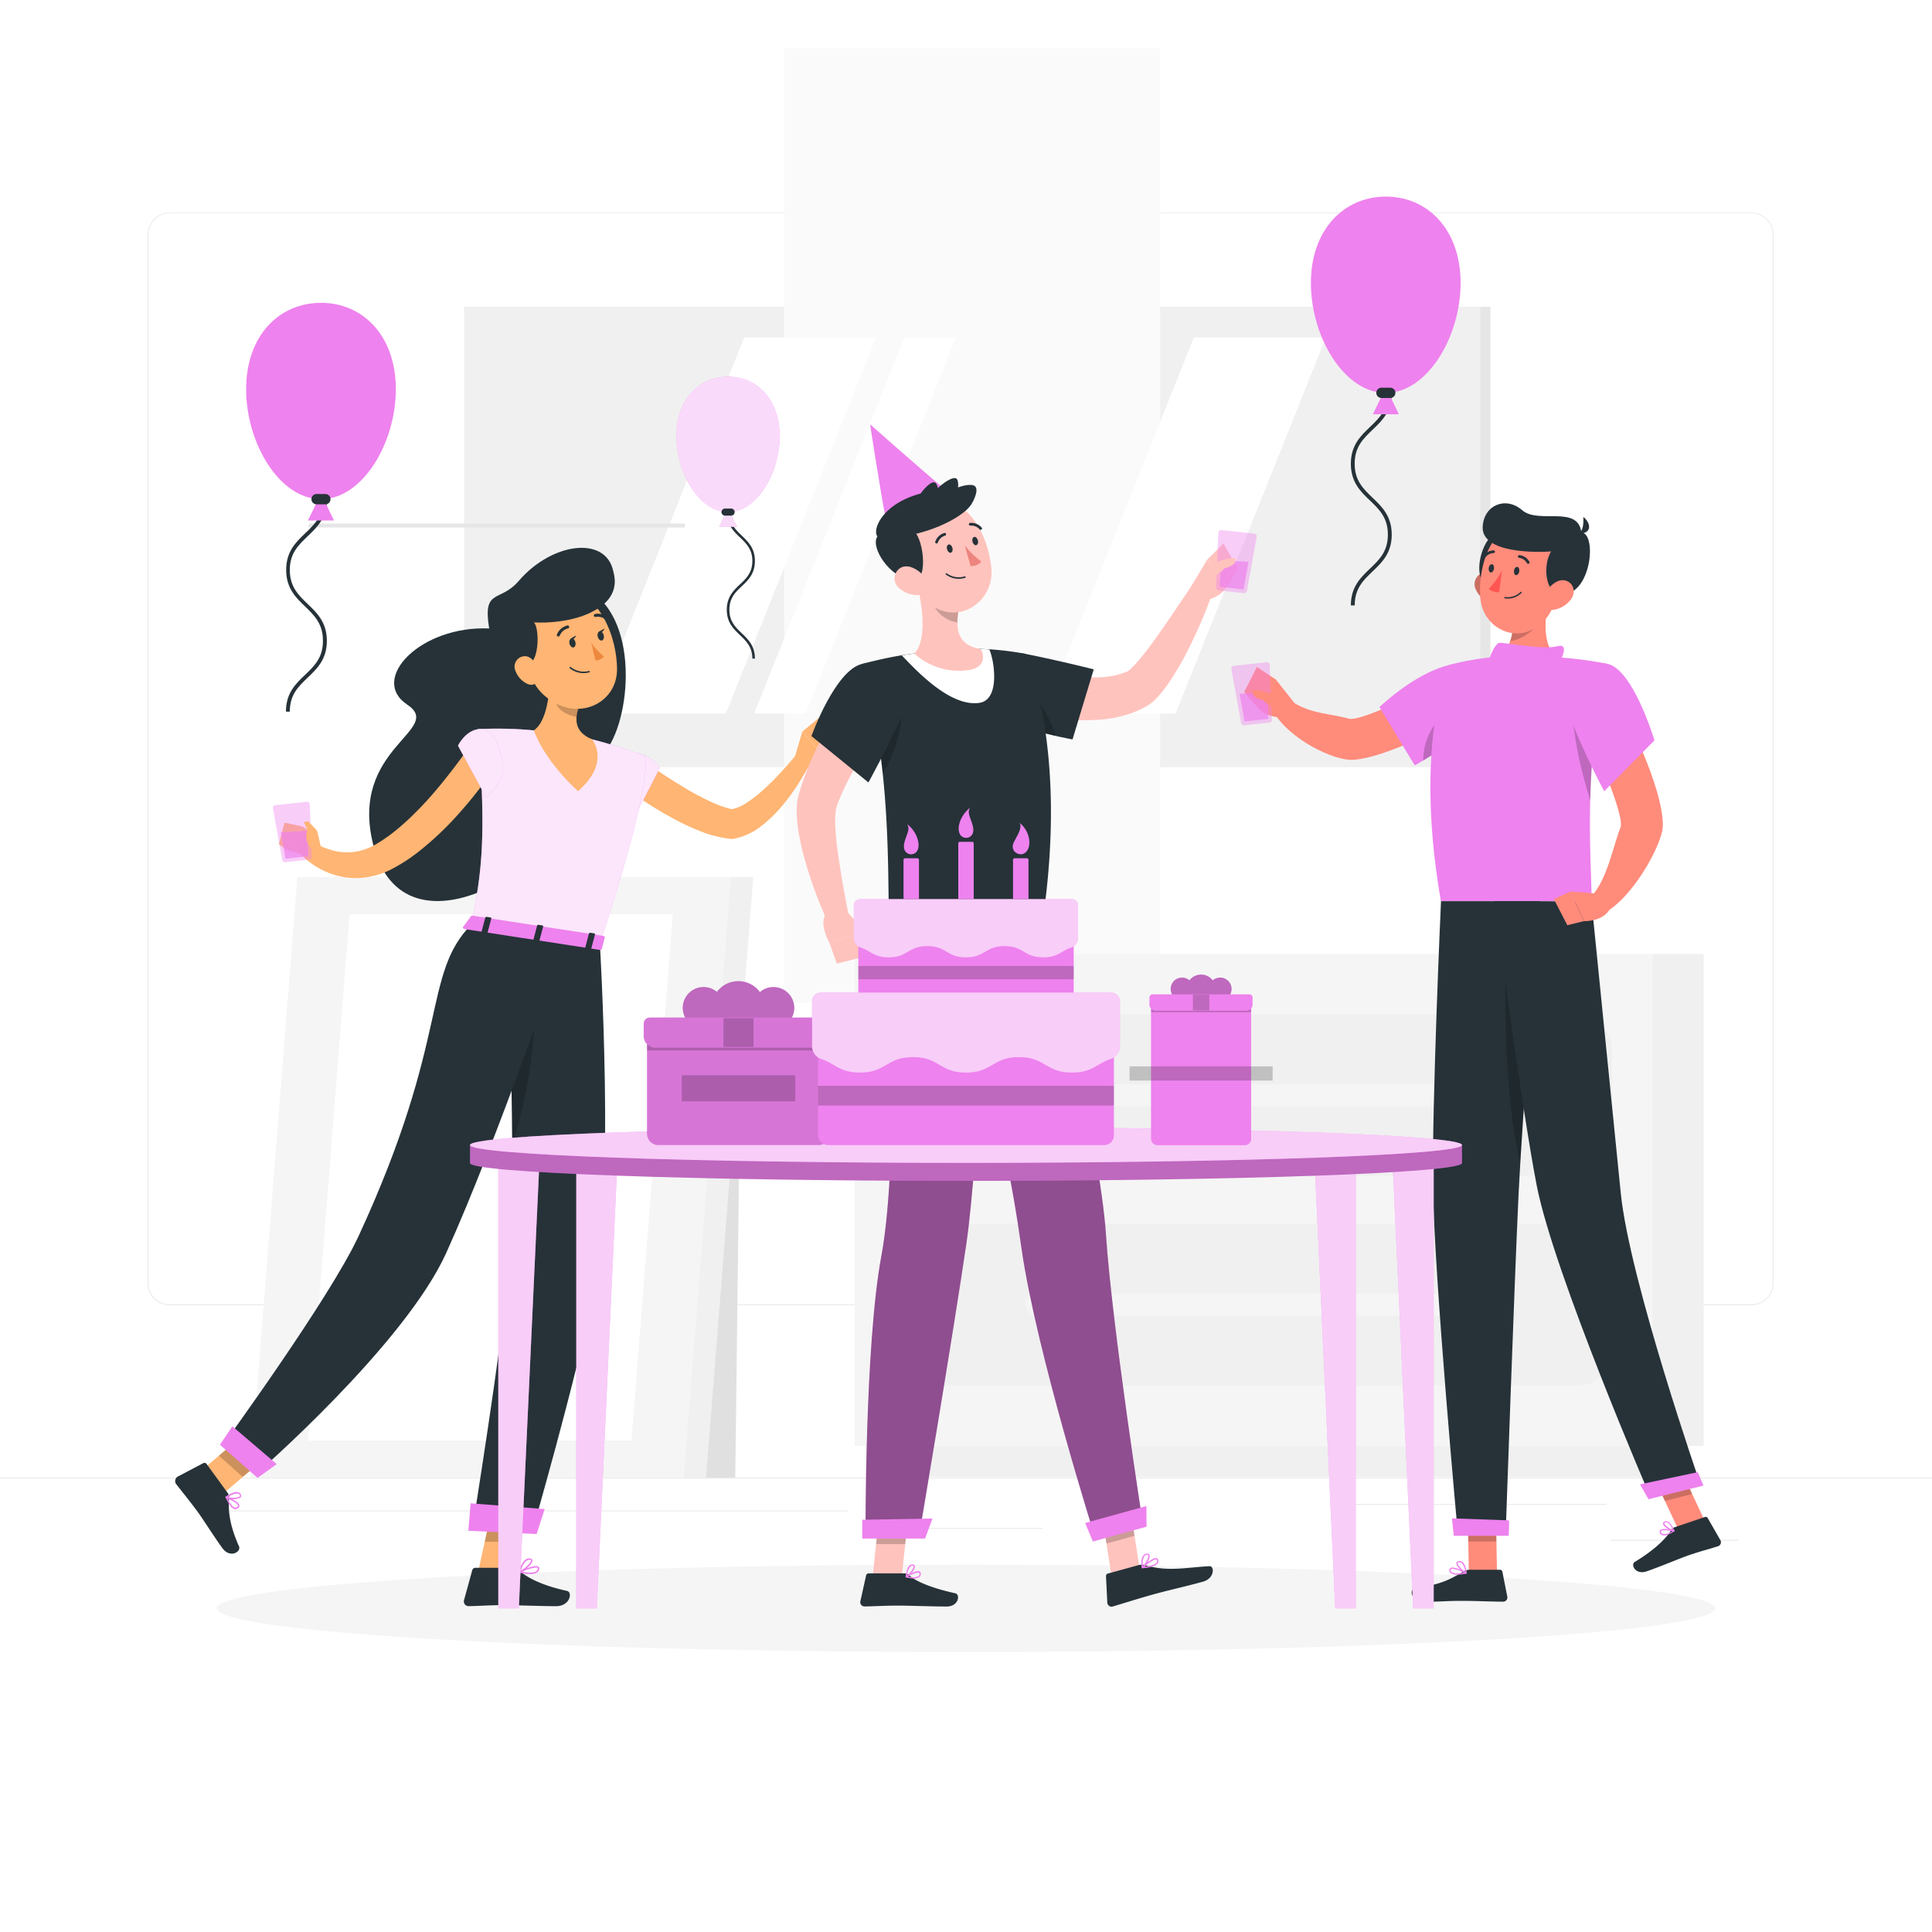 <svg class="animated" id="freepik_stories-happy-birthday" xmlns="http://www.w3.org/2000/svg" viewBox="0 0 500 500" version="1.1" xmlns:xlink="http://www.w3.org/1999/xlink" xmlns:svgjs="http://svgjs.com/svgjs"><style>svg#freepik_stories-happy-birthday:not(.animated) .animable {opacity: 0;}svg#freepik_stories-happy-birthday.animated #freepik--Balloons--inject-6 {animation: 3s Infinite  linear floating;animation-delay: 0s;}            @keyframes floating {                0% {                    opacity: 1;                    transform: translateY(0px);                }                50% {                    transform: translateY(-10px);                }                100% {                    opacity: 1;                    transform: translateY(0px);                }            }        </style><g id="freepik--background-complete--inject-6" class="animable" style="transform-origin: 250px 226.87px;"><rect y="382.4" width="500" height="0.25" style="fill: rgb(235, 235, 235); transform-origin: 250px 382.525px;" id="el4drsvtnq9ce" class="animable"></rect><rect x="416.78" y="398.49" width="33.12" height="0.25" style="fill: rgb(235, 235, 235); transform-origin: 433.34px 398.615px;" id="elw0oeupvaj4n" class="animable"></rect><rect x="239.64" y="395.44" width="30.22" height="0.25" style="fill: rgb(235, 235, 235); transform-origin: 254.75px 395.565px;" id="elxvzgp2qnmdl" class="animable"></rect><rect x="345.89" y="389.21" width="69.89" height="0.25" style="fill: rgb(235, 235, 235); transform-origin: 380.835px 389.335px;" id="el9w16ou6qupk" class="animable"></rect><rect x="52.46" y="390.89" width="167.14" height="0.25" style="fill: rgb(235, 235, 235); transform-origin: 136.03px 391.015px;" id="el91wdkhn3cq" class="animable"></rect><rect x="228.5" y="390.89" width="6.33" height="0.25" style="fill: rgb(235, 235, 235); transform-origin: 231.665px 391.015px;" id="el1trcqby9hlm" class="animable"></rect><path d="M237,337.8H43.91a5.71,5.71,0,0,1-5.7-5.71V60.66A5.71,5.71,0,0,1,43.91,55H237a5.71,5.71,0,0,1,5.71,5.71V332.09A5.71,5.71,0,0,1,237,337.8ZM43.91,55.2a5.46,5.46,0,0,0-5.45,5.46V332.09a5.46,5.46,0,0,0,5.45,5.46H237a5.47,5.47,0,0,0,5.46-5.46V60.66A5.47,5.47,0,0,0,237,55.2Z" style="fill: rgb(235, 235, 235); transform-origin: 140.46px 196.4px;" id="eleeinyswtd8s" class="animable"></path><path d="M453.31,337.8H260.21a5.72,5.72,0,0,1-5.71-5.71V60.66A5.72,5.72,0,0,1,260.21,55h193.1A5.71,5.71,0,0,1,459,60.66V332.09A5.71,5.71,0,0,1,453.31,337.8ZM260.21,55.2a5.47,5.47,0,0,0-5.46,5.46V332.09a5.47,5.47,0,0,0,5.46,5.46h193.1a5.47,5.47,0,0,0,5.46-5.46V60.66a5.47,5.47,0,0,0-5.46-5.46Z" style="fill: rgb(235, 235, 235); transform-origin: 356.75px 196.4px;" id="elc59k0e0msj" class="animable"></path><polygon points="77.5 242.87 192 242.87 190.29 382.4 75.79 382.4 77.5 242.87" style="fill: rgb(224, 224, 224); transform-origin: 133.895px 312.635px;" id="elvllat9lr0dr" class="animable"></polygon><polygon points="82.74 227 194.95 227 182.73 382.4 70.52 382.4 82.74 227" style="fill: rgb(240, 240, 240); transform-origin: 132.735px 304.7px;" id="elr311x4yljid" class="animable"></polygon><polygon points="76.95 227 189.16 227 176.94 382.4 64.72 382.4 76.95 227" style="fill: rgb(245, 245, 245); transform-origin: 126.94px 304.7px;" id="elyds6v9zue5s" class="animable"></polygon><polygon points="163.42 372.82 174.13 236.58 90.47 236.58 79.75 372.82 163.42 372.82" style="fill: rgb(255, 255, 255); transform-origin: 126.94px 304.7px;" id="el5pgl5eksc5v" class="animable"></polygon><g id="el92uvarp2nil"><rect x="125.79" y="79.4" width="259.94" height="113.21" style="fill: rgb(230, 230, 230); transform-origin: 255.76px 136.005px; transform: rotate(180deg);" class="animable"></rect></g><g id="elq1xzkzm1oo"><rect x="120.11" y="79.4" width="262.97" height="113.21" style="fill: rgb(240, 240, 240); transform-origin: 251.595px 136.005px; transform: rotate(180deg);" class="animable"></rect></g><g id="elwd6lt1lj0fo"><rect x="125.79" y="192.61" width="259.94" height="5.87" style="fill: rgb(230, 230, 230); transform-origin: 255.76px 195.545px; transform: rotate(180deg);" class="animable"></rect></g><g id="elbnsrfxly63t"><rect x="110.65" y="192.61" width="262.97" height="5.87" style="fill: rgb(240, 240, 240); transform-origin: 242.135px 195.545px; transform: rotate(180deg);" class="animable"></rect></g><g id="elb3k98wup18d"><rect x="202.94" y="12.47" width="97.31" height="247.06" style="fill: rgb(250, 250, 250); transform-origin: 251.595px 136px; transform: rotate(90deg);" class="animable"></rect></g><polygon points="153.69 184.66 192.59 87.35 226.74 87.35 187.84 184.66 153.69 184.66" style="fill: rgb(255, 255, 255); transform-origin: 190.215px 136.005px;" id="el0bse97dfsby5" class="animable"></polygon><polygon points="270.08 184.66 308.98 87.35 343.13 87.35 304.23 184.66 270.08 184.66" style="fill: rgb(255, 255, 255); transform-origin: 306.605px 136.005px;" id="el1kvmlhj7orv" class="animable"></polygon><polygon points="195.17 184.66 234.07 87.35 247.39 87.35 208.49 184.66 195.17 184.66" style="fill: rgb(255, 255, 255); transform-origin: 221.28px 136.005px;" id="eldv7yt655z36" class="animable"></polygon><g id="elwsg5lgag1gq"><rect x="79.91" y="135.5" width="97.31" height="1.01" style="fill: rgb(230, 230, 230); transform-origin: 128.565px 136.005px; transform: rotate(90deg);" class="animable"></rect></g><g id="elpqjjeg1r828"><rect x="427.63" y="246.88" width="13.28" height="127.33" style="fill: rgb(240, 240, 240); transform-origin: 434.27px 310.545px; transform: rotate(180deg);" class="animable"></rect></g><g id="ellwle9jwy40c"><rect x="226.31" y="374.21" width="209.51" height="8.07" style="fill: rgb(240, 240, 240); transform-origin: 331.065px 378.245px; transform: rotate(180deg);" class="animable"></rect></g><rect x="221.21" y="246.88" width="206.43" height="127.33" style="fill: rgb(245, 245, 245); transform-origin: 324.425px 310.545px;" id="ela9y81otee0c" class="animable"></rect><rect x="231.65" y="262.55" width="185.54" height="41.76" rx="8.6" style="fill: rgb(240, 240, 240); transform-origin: 324.42px 283.43px;" id="elqcbt2w6thch" class="animable"></rect><rect x="231.65" y="316.77" width="185.54" height="41.76" rx="8.6" style="fill: rgb(240, 240, 240); transform-origin: 324.42px 337.65px;" id="el4zpngcwdfc" class="animable"></rect><g id="el4c8uw7k8k6k"><rect x="265.42" y="280.57" width="118.01" height="5.73" rx="2.72" style="fill: rgb(245, 245, 245); transform-origin: 324.425px 283.435px; transform: rotate(180deg);" class="animable"></rect></g><g id="eltu0ub9jt7k9"><rect x="265.42" y="334.79" width="118.01" height="5.73" rx="2.72" style="fill: rgb(245, 245, 245); transform-origin: 324.425px 337.655px; transform: rotate(180deg);" class="animable"></rect></g></g><g id="freepik--Shadow--inject-6" class="animable" style="transform-origin: 250px 416.24px;"><ellipse id="freepik--path--inject-6" cx="250" cy="416.24" rx="193.89" ry="11.32" style="fill: rgb(245, 245, 245); transform-origin: 250px 416.24px;" class="animable"></ellipse></g><g id="freepik--Balloons--inject-6" class="animable animator-active" style="transform-origin: 220.85px 117.525px;"><path d="M102.44,100.74c0,14-8.68,28.45-19.37,28.45S63.7,114.77,63.7,100.74s8.67-22.37,19.37-22.37S102.44,86.71,102.44,100.74Z" style="fill: rgb(238, 130, 238); transform-origin: 83.07px 103.78px;" id="elijf4uei42a9" class="animable"></path><path d="M75,184.17h-1c0-4.79,2.51-7.19,4.94-9.51s4.64-4.44,4.64-8.82S81.39,159.31,79,157s-4.94-4.72-4.94-9.51S76.57,140.33,79,138s4.64-4.44,4.64-8.81h1c0,4.78-2.51,7.18-4.94,9.51S75,143.14,75,147.51s2.26,6.54,4.65,8.82,4.94,4.72,4.94,9.51-2.51,7.19-4.94,9.51S75,179.79,75,184.17Z" style="fill: rgb(38, 50, 56); transform-origin: 79.32px 156.68px;" id="elmt938n6v3p8" class="animable"></path><polygon points="83.07 127.75 79.7 134.7 86.43 134.7 83.07 127.75" style="fill: rgb(238, 130, 238); transform-origin: 83.065px 131.225px;" id="el6gz3yivluvd" class="animable"></polygon><path d="M84.2,130.52H81.93a1.34,1.34,0,0,1-1.33-1.33h0a1.34,1.34,0,0,1,1.33-1.34H84.2a1.33,1.33,0,0,1,1.33,1.34h0A1.33,1.33,0,0,1,84.2,130.52Z" style="fill: rgb(38, 50, 56); transform-origin: 83.065px 129.185px;" id="el0qeehvutkzu" class="animable"></path><path d="M378,73.25c0,14-8.68,28.44-19.37,28.44s-19.37-14.41-19.37-28.44S348,50.88,358.66,50.88,378,59.22,378,73.25Z" style="fill: rgb(238, 130, 238); transform-origin: 358.63px 76.285px;" id="ellwrowkend6" class="animable"></path><path d="M350.6,156.68h-1c0-4.79,2.51-7.19,4.94-9.51s4.64-4.44,4.64-8.82-2.25-6.54-4.64-8.82-4.94-4.72-4.94-9.51,2.51-7.19,4.94-9.51,4.64-4.44,4.64-8.82h1c0,4.79-2.51,7.19-4.94,9.51s-4.65,4.44-4.65,8.82,2.26,6.53,4.65,8.82,4.94,4.72,4.94,9.51-2.51,7.19-4.94,9.51S350.6,152.3,350.6,156.68Z" style="fill: rgb(38, 50, 56); transform-origin: 354.89px 129.185px;" id="elteuu0trkpma" class="animable"></path><polygon points="358.66 100.25 355.3 107.21 362.02 107.21 358.66 100.25" style="fill: rgb(238, 130, 238); transform-origin: 358.66px 103.73px;" id="elhaevfpqquu8" class="animable"></polygon><path d="M359.79,103h-2.27a1.34,1.34,0,0,1-1.33-1.34h0a1.34,1.34,0,0,1,1.33-1.33h2.27a1.34,1.34,0,0,1,1.34,1.33h0A1.34,1.34,0,0,1,359.79,103Z" style="fill: rgb(38, 50, 56); transform-origin: 358.66px 101.665px;" id="el4gicd1k4nna" class="animable"></path><path d="M201.78,112.91c0,9.68-6,19.61-13.35,19.61s-13.36-9.93-13.36-19.61,6-15.43,13.36-15.43S201.78,103.23,201.78,112.91Z" style="fill: rgb(238, 130, 238); transform-origin: 188.425px 115px;" id="elg7dmk3tmj45" class="animable"></path><g id="el52gw6dlznsj"><path d="M201.78,112.91c0,9.68-6,19.61-13.35,19.61s-13.36-9.93-13.36-19.61,6-15.43,13.36-15.43S201.78,103.23,201.78,112.91Z" style="fill: rgb(255, 255, 255); opacity: 0.7; transform-origin: 188.425px 115px;" class="animable"></path></g><path d="M195.37,170.44h-.66c0-3-1.56-4.5-3.21-6.08s-3.41-3.25-3.41-6.56,1.74-5,3.41-6.56,3.21-3.06,3.21-6.08-1.56-4.5-3.21-6.08-3.41-3.25-3.41-6.56h.67c0,3,1.55,4.51,3.2,6.09s3.41,3.25,3.41,6.55-1.73,5-3.41,6.56-3.2,3.06-3.2,6.08,1.55,4.51,3.2,6.08S195.37,167.14,195.37,170.44Z" style="fill: rgb(38, 50, 56); transform-origin: 191.73px 151.48px;" id="el97gnbpu3fxo" class="animable"></path><polygon points="188.43 131.53 186.11 136.33 190.75 136.33 188.43 131.53" style="fill: rgb(238, 130, 238); transform-origin: 188.43px 133.93px;" id="elgkl69gp0jv6" class="animable"></polygon><g id="elxdiz2r5xjk"><polygon points="188.43 131.53 186.11 136.33 190.75 136.33 188.43 131.53" style="fill: rgb(255, 255, 255); opacity: 0.7; transform-origin: 188.43px 133.93px;" class="animable"></polygon></g><path d="M189.21,133.44h-1.57a.92.92,0,0,1-.92-.92h0a.92.92,0,0,1,.92-.91h1.57a.92.92,0,0,1,.92.91h0A.92.92,0,0,1,189.21,133.44Z" style="fill: rgb(38, 50, 56); transform-origin: 188.425px 132.525px;" id="elefizlu3azuo" class="animable"></path></g><g id="freepik--character-1--inject-6" class="animable" style="transform-origin: 130.926px 278.729px;"><path d="M126.6,162.65c-1.74-10.56,2.78-6.62,7.63-12.29,9-10.47,23.56-11.79,24.62-1.57.84,8.09-18.69,13.26-22.52,13.07,3.25,3.31,15.38,3.59,11.81,18.38s-5.43,17.18-3.55,29.56-40,40.56-48,8.82c-6.34-25.2,18.67-29.69,8.78-36.28S108.83,161.86,126.6,162.65Z" style="fill: rgb(38, 50, 56); transform-origin: 127.211px 187.485px;" id="el962o5ogiuae" class="animable"></path><path d="M154.68,154.42l-15.05,2.06c-10.24,3.79,6.1,12.72,9.29,11.47-1.9,3.33-8.92,14.77-5.73,24.31,2.23,6.7,8.14,5.58,11.06,4.22C161.89,192.92,166.66,165,154.68,154.42Z" style="fill: rgb(38, 50, 56); transform-origin: 149.123px 175.966px;" id="eltukpxrbphj" class="animable"></path><path d="M168,197.94c1.69,1.17,3.53,2.43,5.35,3.57s3.65,2.3,5.5,3.35,3.73,2,5.59,2.85a24.78,24.78,0,0,0,5.36,1.79h-.93a10,10,0,0,0,4.25-1.68,33.19,33.19,0,0,0,4.56-3.54c1.49-1.34,2.93-2.8,4.34-4.32s2.78-3.11,4.07-4.66l3.56,2.22a62.13,62.13,0,0,1-3.35,5.78,56.91,56.91,0,0,1-4,5.4,35.25,35.25,0,0,1-5.06,4.91,16.61,16.61,0,0,1-7.35,3.46l-.37.07-.57-.06a29,29,0,0,1-7.53-1.9,58.81,58.81,0,0,1-6.53-3c-2.07-1.11-4.11-2.25-6.07-3.49s-3.86-2.49-5.8-4Z" style="fill: rgb(255, 181, 115); transform-origin: 186.335px 206.22px;" id="el3an2q0fs9gz" class="animable"></path><path d="M160.91,194.69c7.54-.53,9.84,4.09,9.84,4.09l-7.38,14.28s-4.09-3.55-5.51-7.9C156.37,200.63,155.79,195.05,160.91,194.69Z" style="fill: rgb(238, 130, 238); transform-origin: 163.783px 203.854px;" id="el8z5ukn4zf1g" class="animable"></path><g id="elv1t1pyhg4da"><path d="M160.91,194.69c7.54-.53,9.84,4.09,9.84,4.09l-7.38,14.28s-4.09-3.55-5.51-7.9C156.37,200.63,155.79,195.05,160.91,194.69Z" style="fill: rgb(255, 255, 255); opacity: 0.8; transform-origin: 163.783px 203.854px;" class="animable"></path></g><path d="M205.6,196.25l2.05-6.92,5.66,6.53s-2.54,3.25-6,3.31Z" style="fill: rgb(255, 181, 115); transform-origin: 209.455px 194.25px;" id="el7ompxcsksx" class="animable"></path><polygon points="213.22 184.7 216.52 190.34 213.31 195.86 207.65 189.33 213.22 184.7" style="fill: rgb(255, 181, 115); transform-origin: 212.085px 190.28px;" id="elu4xm4ikv3d" class="animable"></polygon><polygon points="123.61 407.44 131.77 408.22 135.93 389.2 127.77 388.42 123.61 407.44" style="fill: rgb(255, 181, 115); transform-origin: 129.77px 398.32px;" id="elzds0c7bmrmd" class="animable"></polygon><polygon points="49.52 382.81 55.7 388.31 70.42 375.76 64.24 370.26 49.52 382.81" style="fill: rgb(255, 181, 115); transform-origin: 59.97px 379.285px;" id="elkhgqbja1zt" class="animable"></polygon><path d="M58.93,386.38l-5.47-7.51a.66.66,0,0,0-.85-.21L46,382.14a1.33,1.33,0,0,0-.41,1.94c2,2.58,3,3.73,5.44,7,1.48,2,4.45,6.74,6.5,9.55s4.93.93,4.33-.42c-2.69-6.06-2.77-9.61-2.57-12.45A2.14,2.14,0,0,0,58.93,386.38Z" style="fill: rgb(38, 50, 56); transform-origin: 53.636px 390.336px;" id="elk3mmq6ipj6i" class="animable"></path><path d="M132.79,405.75H123a.82.82,0,0,0-.78.6l-2.13,7.76a1.22,1.22,0,0,0,1.2,1.56c3.43-.06,5.1-.26,9.42-.26,2.65,0,9.52.27,13.18.27s4.34-3.62,2.86-3.95c-6.66-1.47-10.49-3.5-12.55-5.44A2,2,0,0,0,132.79,405.75Z" style="fill: rgb(38, 50, 56); transform-origin: 133.761px 410.715px;" id="el6l4j936vz0v" class="animable"></path><g id="el58qn6vkt9n6"><polygon points="135.92 389.2 133.78 399.01 125.45 399.01 127.76 388.42 135.92 389.2" style="opacity: 0.2; transform-origin: 130.685px 393.715px;" class="animable"></polygon></g><g id="el900ka5eqd7s"><polygon points="64.24 370.27 70.42 375.77 62.83 382.23 56.65 376.73 64.24 370.27" style="opacity: 0.2; transform-origin: 63.535px 376.25px;" class="animable"></polygon></g><path d="M166.74,195.56s3.69,2-11.49,48.74L122,239.2c2.63-13.43,3.93-21.76,1.74-50.5a99,99,0,0,1,14.39.32,105.74,105.74,0,0,1,15.07,2.32C159.63,192.92,166.74,195.56,166.74,195.56Z" style="fill: rgb(238, 130, 238); transform-origin: 144.567px 216.437px;" id="el5ozzbarxgrg" class="animable"></path><g id="elywloiv04a6r"><path d="M166.74,195.56s3.69,2-11.49,48.74L122,239.2c2.63-13.43,3.93-21.76,1.74-50.5a99,99,0,0,1,14.39.32,105.74,105.74,0,0,1,15.07,2.32C159.63,192.92,166.74,195.56,166.74,195.56Z" style="fill: rgb(255, 255, 255); opacity: 0.8; transform-origin: 144.567px 216.437px;" class="animable"></path></g><path d="M142.27,172.27c.21,5-.21,14-4.1,16.75,0,0,2.12,7.1,11.41,15.74,8.6-7.45,3.66-13.42,3.66-13.42-5.21-2.13-4.45-6.12-2.93-9.75Z" style="fill: rgb(255, 181, 115); transform-origin: 146.411px 188.515px;" id="elidj1u9n95j" class="animable"></path><g id="elb10odi25g74"><path d="M143.14,173.28a20.68,20.68,0,0,0,.74,8.64c.6,1.92,2.88,3.1,5.33,3.66a13.4,13.4,0,0,1,1.1-4Z" style="opacity: 0.2; transform-origin: 146.643px 179.43px;" class="animable"></path></g><path d="M134.76,167.28c2.43,7.84,3.3,11.21,8.32,14.32,7.55,4.66,16.65,0,16.6-8.46,0-7.57-4-19.12-12.58-20.38A11.2,11.2,0,0,0,134.76,167.28Z" style="fill: rgb(255, 181, 115); transform-origin: 146.948px 168.039px;" id="el4vynsnblr4m" class="animable"></path><path d="M135.31,154c7.39-9.73,21.7-11.75,23.43-5.95.94,3.16.14,6.39-3.16,8.85-5.78,4.31-14.67,4.33-17.41,4.19,1.83,1.64,1.4,15-4.34,9.65s-2.26-13-2.26-13Z" style="fill: rgb(38, 50, 56); transform-origin: 144.816px 158.407px;" id="el8afhw3qag4w" class="animable"></path><path d="M133.39,173.6a6,6,0,0,0,3.09,3.38c1.91.88,3.19-.75,2.94-2.73-.23-1.78-1.5-4.38-3.55-4.43A2.7,2.7,0,0,0,133.39,173.6Z" style="fill: rgb(255, 181, 115); transform-origin: 136.308px 173.522px;" id="eldv7fee9lgow" class="animable"></path><path d="M155.25,244.3s3.86,64.8-1.38,89.48c-5.45,25.68-16.08,62.38-16.08,62.38l-15.51-.75s7.5-46.57,9.33-66.41c2.51-27.36-.68-88.44-.68-88.44Z" style="fill: rgb(38, 50, 56); transform-origin: 139.45px 318.36px;" id="elmr6r83kjkn" class="animable"></path><g id="elf6l9hyljk5s"><path d="M138.37,258.35c-.26-6-4,2.4-6.37,8.46V267c.28,8.83.51,18.94.56,28.82C135.75,287.39,138.88,270,138.37,258.35Z" style="opacity: 0.2; transform-origin: 135.212px 276.053px;" class="animable"></path></g><polygon points="121.2 396.16 138.87 397.01 140.96 390.55 121.8 389.06 121.2 396.16" style="fill: rgb(238, 130, 238); transform-origin: 131.08px 393.035px;" id="elaie1lqv1vem" class="animable"></polygon><path d="M146.48,243s-17.64,51.78-31,81.27c-10.81,23.83-49.11,57.11-49.11,57.11L57.65,374S85.34,336,92.81,319.88c23.92-51.72,16.31-67.5,29.23-80.68Z" style="fill: rgb(38, 50, 56); transform-origin: 102.065px 310.29px;" id="elhufry0ntwis" class="animable"></path><polygon points="56.93 373.9 66.66 382.49 71.61 378.91 60.14 369.13 56.93 373.9" style="fill: rgb(238, 130, 238); transform-origin: 64.27px 375.81px;" id="el6zkwjp7dq2i" class="animable"></polygon><path d="M121.84,237.17l-2,2.74c-.15.22.09.49.47.55l34.83,5.36c.3.05.57-.06.62-.25l.75-2.92c.06-.21-.18-.42-.5-.47L122.42,237A.6.6,0,0,0,121.84,237.17Z" style="fill: rgb(238, 130, 238); transform-origin: 138.157px 241.407px;" id="elrqbnsbc27k8" class="animable"></path><path d="M125.78,241.63l-.9-.14c-.18,0-.3-.14-.28-.25l1-3.8c0-.11.2-.18.38-.15l.9.14c.18,0,.3.14.27.25l-1,3.79C126.13,241.59,126,241.65,125.78,241.63Z" style="fill: rgb(38, 50, 56); transform-origin: 125.876px 239.458px;" id="el769kgxiqx2j" class="animable"></path><path d="M152.6,245.75l-.9-.14c-.18,0-.3-.14-.27-.25l1-3.8c0-.11.2-.18.38-.15l.9.14c.18,0,.31.14.28.25l-1,3.8C153,245.71,152.78,245.78,152.6,245.75Z" style="fill: rgb(38, 50, 56); transform-origin: 152.71px 243.58px;" id="elxxdhx9txk4a" class="animable"></path><path d="M139.19,243.69l-.9-.14c-.18,0-.3-.14-.27-.25l1-3.8c0-.11.2-.18.38-.15l.9.14c.18,0,.31.14.28.25l-1,3.8C139.54,243.65,139.37,243.72,139.19,243.69Z" style="fill: rgb(38, 50, 56); transform-origin: 139.3px 241.52px;" id="elgo45chcwtc" class="animable"></path><path d="M147.38,166.55c.15.65.63,1.09,1.05,1s.64-.71.48-1.36-.63-1.09-1-1S147.22,165.9,147.38,166.55Z" style="fill: rgb(38, 50, 56); transform-origin: 148.15px 166.37px;" id="el7n16rfxm883" class="animable"></path><path d="M154.7,164.76c.16.65.63,1.09,1.06,1s.63-.72.48-1.37-.64-1.09-1.06-1S154.54,164.11,154.7,164.76Z" style="fill: rgb(38, 50, 56); transform-origin: 155.469px 164.575px;" id="elgsefb9x2dmq" class="animable"></path><path d="M155,163.48l1.45-.83S156,164.06,155,163.48Z" style="fill: rgb(38, 50, 56); transform-origin: 155.725px 163.135px;" id="el5lmble0cvth" class="animable"></path><path d="M153,166.35a17.79,17.79,0,0,0,3.32,3.57,2.86,2.86,0,0,1-2.2,1Z" style="fill: rgb(237, 137, 62); transform-origin: 154.66px 168.635px;" id="elw0u8oftn54h" class="animable"></path><path d="M152.57,174a.21.21,0,0,0,.07-.21.19.19,0,0,0-.23-.14,5.34,5.34,0,0,1-4.68-1,.19.19,0,0,0-.28,0,.2.2,0,0,0,0,.28,5.57,5.57,0,0,0,5,1.08Z" style="fill: rgb(38, 50, 56); transform-origin: 150.019px 173.396px;" id="ellwvv0dk711o" class="animable"></path><path d="M144.73,164.66a.47.47,0,0,0,.13-.15,3.1,3.1,0,0,1,2.12-1.87.39.39,0,0,0,.32-.46.38.38,0,0,0-.45-.31,3.86,3.86,0,0,0-2.71,2.32.39.39,0,0,0,.59.47Z" style="fill: rgb(38, 50, 56); transform-origin: 145.707px 163.3px;" id="elt2c8t2zoubs" class="animable"></path><path d="M157.34,160.5l.06-.05a.39.39,0,0,0,0-.55,3.87,3.87,0,0,0-3.43-1,.39.39,0,0,0,.2.76,3.08,3.08,0,0,1,2.7.84A.39.39,0,0,0,157.34,160.5Z" style="fill: rgb(38, 50, 56); transform-origin: 155.595px 159.702px;" id="el681tsnpxfcx" class="animable"></path><path d="M128.41,198c-1.45,2.26-2.91,4.24-4.46,6.28s-3.17,4-4.86,5.88a80,80,0,0,1-11.24,10.63,43.85,43.85,0,0,1-6.82,4.31,20.41,20.41,0,0,1-8.53,2.14,19.06,19.06,0,0,1-8.48-1.8,19.7,19.7,0,0,1-3.61-2.13c-.56-.41-1.09-.85-1.61-1.31a15.85,15.85,0,0,1-1.51-1.54l2.93-3c.34.22.87.54,1.33.8s1,.51,1.46.73a20.47,20.47,0,0,0,3,1.08,14.66,14.66,0,0,0,6,.35,15.09,15.09,0,0,0,5.48-2.05,40,40,0,0,0,5.42-3.86,64,64,0,0,0,5.08-4.7c1.65-1.65,3.23-3.4,4.76-5.2s3-3.66,4.45-5.53,2.87-3.85,4.13-5.69Z" style="fill: rgb(255, 181, 115); transform-origin: 102.85px 210.317px;" id="el1y41gznd4rd" class="animable"></path><path d="M80,221.59,74.23,220l4.06-6.07s3.92,2.21,4.41,5.61Z" style="fill: rgb(255, 181, 115); transform-origin: 78.465px 217.76px;" id="el4u9mxnxiiz6" class="animable"></path><polygon points="72.17 218.47 73.63 212.89 78.29 213.9 74.23 219.97 72.17 218.47" style="fill: rgb(255, 181, 115); transform-origin: 75.23px 216.43px;" id="ell97a28chq7f" class="animable"></polygon><g id="elhg8dnv6t3ut"><path d="M80.1,222.46l-6.3.69a.67.67,0,0,1-.74-.55l-2.43-13.41a.68.68,0,0,1,.59-.8l8.18-.9a.68.68,0,0,1,.75.65l.55,13.62A.69.69,0,0,1,80.1,222.46Z" style="fill: rgb(238, 130, 238); opacity: 0.4; transform-origin: 75.659px 215.321px;" class="animable"></path></g><g id="el7rg01ktgtkt"><polygon points="72.66 215.37 73.9 222.24 79.79 221.59 79.53 215 72.66 215.37" style="fill: rgb(238, 130, 238); opacity: 0.7; transform-origin: 76.225px 218.62px;" class="animable"></polygon></g><path d="M83.07,219.31l-1-4.32-2.31-2.45-1.1.19.91,2.13h0a4.33,4.33,0,0,0,.45,4l.41.6Z" style="fill: rgb(255, 181, 115); transform-origin: 80.865px 216px;" id="el737mqtzbrxc" class="animable"></path><path d="M123.78,188.7c-3.48.5-5.25,4.28-5.25,4.28l7.27,13.38s5.08-4,4.34-8.48C129.38,193.18,127.75,188.13,123.78,188.7Z" style="fill: rgb(238, 130, 238); transform-origin: 124.372px 197.508px;" id="elrn8e41152ob" class="animable"></path><g id="el2dj57cenfuo"><path d="M123.78,188.7c-3.48.5-5.25,4.28-5.25,4.28l7.27,13.38s5.08-4,4.34-8.48C129.38,193.18,127.75,188.13,123.78,188.7Z" style="fill: rgb(255, 255, 255); opacity: 0.8; transform-origin: 124.372px 197.508px;" class="animable"></path></g><path d="M61.49,390.39l.25-.2a.65.65,0,0,0,.21-.64c-.21-1-3-2.11-3.32-2.23a.19.19,0,0,0-.21.05.2.2,0,0,0,0,.21c.43,1,1.3,2.75,2.32,3A1.1,1.1,0,0,0,61.49,390.39Zm-2.56-2.53c1.11.46,2.52,1.22,2.64,1.77a.3.3,0,0,1-.11.28.73.73,0,0,1-.68.24C60.23,390,59.55,389.19,58.93,387.86Z" style="fill: rgb(238, 130, 238); transform-origin: 60.178px 388.947px;" id="elyr7855mrogr" class="animable"></path><path d="M62.09,387.67a.58.58,0,0,0,.19-.15.69.69,0,0,0,0-.86,1,1,0,0,0-.7-.51c-1.17-.26-3.1,1.13-3.18,1.19a.18.18,0,0,0-.08.18.19.19,0,0,0,.11.16A5.21,5.21,0,0,0,62.09,387.67Zm-3-.26a4.35,4.35,0,0,1,2.5-.88.65.65,0,0,1,.44.33c.12.22.06.32,0,.39-.39.43-2,.46-3,.2Z" style="fill: rgb(238, 130, 238); transform-origin: 60.374px 387.062px;" id="elhnt4atdzz49" class="animable"></path><path d="M137.15,407.37a3.25,3.25,0,0,0,1.91-.46,1.2,1.2,0,0,0,.5-.94.54.54,0,0,0-.25-.53c-.88-.61-4.23.91-4.89,1.22a.21.21,0,0,0-.11.2.2.2,0,0,0,.15.17A13,13,0,0,0,137.15,407.37Zm1.56-1.69a.71.71,0,0,1,.39.08.18.18,0,0,1,.07.19.86.86,0,0,1-.34.65c-.58.44-1.94.49-3.69.17A11.92,11.92,0,0,1,138.71,405.68Z" style="fill: rgb(238, 130, 238); transform-origin: 136.937px 406.338px;" id="elte7uwdkyju" class="animable"></path><path d="M134.5,407l.08,0c1.11-.45,3.34-2.24,3.22-3.17,0-.2-.17-.46-.68-.52-1.94-.23-2.77,3.32-2.81,3.47a.2.2,0,0,0,.07.19A.18.18,0,0,0,134.5,407Zm2.45-3.33h.13q.3,0,.33.18c.07.54-1.47,2-2.6,2.58C135.07,405.62,135.77,403.71,137,403.71Z" style="fill: rgb(238, 130, 238); transform-origin: 136.056px 405.15px;" id="elcwpb9gv83r" class="animable"></path><path d="M147.68,165.27l1.44-.83S148.62,165.86,147.68,165.27Z" style="fill: rgb(38, 50, 56); transform-origin: 148.4px 164.927px;" id="el0y9el8piy4n" class="animable"></path></g><g id="freepik--character-2--inject-6" class="animable" style="transform-origin: 265.709px 262.811px;"><polygon points="287.66 407.88 294.93 405.88 292.23 388.51 284.96 390.52 287.66 407.88" style="fill: rgb(255, 195, 189); transform-origin: 289.945px 398.195px;" id="elqhtdso18dz" class="animable"></polygon><polygon points="225.83 408.07 233.37 408.07 235.24 390.61 227.71 390.61 225.83 408.07" style="fill: rgb(255, 195, 189); transform-origin: 230.535px 399.34px;" id="elw4ps2u73lxn" class="animable"></polygon><path d="M234,407.19H224.8a.67.67,0,0,0-.65.52l-1.49,6.7a1.11,1.11,0,0,0,1.11,1.34c3-.05,5.11-.22,8.84-.22,2.29,0,9.2.24,12.36.24s3.58-3.13,2.29-3.42c-5.81-1.27-10.19-3-12-4.69A1.82,1.82,0,0,0,234,407.19Z" style="fill: rgb(38, 50, 56); transform-origin: 235.289px 411.48px;" id="ele1zc95xu8n" class="animable"></path><path d="M294.65,405.05l-7.94,2.19a.64.64,0,0,0-.48.66l.34,6.86a1.11,1.11,0,0,0,1.41,1c2.84-.84,6.94-2.15,10.53-3.14,4.21-1.16,7.91-1.93,12.84-3.29,3-.83,3-4.07,1.66-4-6,.32-10.71,1.47-16.46-.21A3.51,3.51,0,0,0,294.65,405.05Z" style="fill: rgb(38, 50, 56); transform-origin: 300.049px 410.377px;" id="el9gjdbsyf70q" class="animable"></path><path d="M262.12,171.43c.47.15,1.13.36,1.72.53l1.83.54c1.23.35,2.48.67,3.72,1,2.5.58,5,1.06,7.47,1.39a45,45,0,0,0,7.25.41,22.93,22.93,0,0,0,3.38-.32,17.33,17.33,0,0,0,3-.74,4.59,4.59,0,0,0,.68-.27l.34-.13.09,0h0l.08,0,.17-.1c.16-.14.31-.23.49-.4a22.4,22.4,0,0,0,2.36-2.45c1.6-1.9,3.21-4,4.75-6.2,3.09-4.36,6.14-8.93,9.17-13.44l5.07,2.52A131.84,131.84,0,0,1,307,169.11a73.52,73.52,0,0,1-4.45,7.51,31.09,31.09,0,0,1-3,3.82c-.29.32-.68.67-1,1l-.64.52-.33.26-.42.28-.43.27-.21.12-.15.08-.59.31a13.16,13.16,0,0,1-1.2.58,30.26,30.26,0,0,1-9.67,2.36,49.89,49.89,0,0,1-9.24-.09,68.72,68.72,0,0,1-8.8-1.45c-1.43-.34-2.86-.71-4.27-1.11-.71-.2-1.42-.41-2.13-.64s-1.36-.46-2.2-.77Z" style="fill: rgb(255, 195, 189); transform-origin: 285.98px 168.821px;" id="el4ynncmvohfu" class="animable"></path><path d="M252.7,181.2c3.36,6.38,24.87,10.16,24.87,10.16l5.49-18.13s-8.5-2.18-17.65-4C259.28,168,249.05,174.26,252.7,181.2Z" style="fill: rgb(38, 50, 56); transform-origin: 267.496px 180.217px;" id="elvxk2fyd69fa" class="animable"></path><g id="el5u2g8t1wua5"><path d="M265.6,178.11c2.69,1.78,6.38,7.89,7.63,12.35a74.89,74.89,0,0,1-14.86-4.8C260,182.51,263.4,176.65,265.6,178.11Z" style="opacity: 0.2; transform-origin: 265.8px 184.17px;" class="animable"></path></g><path d="M308.32,151.67l4.14-6.88,5,7.15a8.09,8.09,0,0,1-5.67,3.38Z" style="fill: rgb(255, 195, 189); transform-origin: 312.89px 150.055px;" id="el4k2bstu20qc" class="animable"></path><polygon points="316.63 140.68 320.38 147.09 317.5 151.94 312.46 144.79 316.63 140.68" style="fill: rgb(255, 195, 189); transform-origin: 316.42px 146.31px;" id="elxeh89xal7ds" class="animable"></polygon><g id="el5biiq1p86l6"><path d="M315.37,152.78l6.56.73a.71.71,0,0,0,.77-.58l2.53-14a.71.71,0,0,0-.62-.83l-8.52-.93a.69.69,0,0,0-.78.67l-.57,14.18A.71.71,0,0,0,315.37,152.78Z" style="fill: rgb(238, 130, 238); opacity: 0.4; transform-origin: 319.989px 145.339px;" class="animable"></path></g><g id="elel6rf3jpj3g"><polygon points="323.11 145.4 321.82 152.55 315.68 151.88 315.96 145.02 323.11 145.4" style="fill: rgb(238, 130, 238); opacity: 0.7; transform-origin: 319.395px 148.785px;" class="animable"></polygon></g><g id="elmtjuuz2d34"><polygon points="292.23 388.52 293.62 397.47 286.35 399.47 284.95 390.52 292.23 388.52" style="opacity: 0.2; transform-origin: 289.285px 393.995px;" class="animable"></polygon></g><g id="elvv4jm8n1vwa"><polygon points="227.7 390.61 235.25 390.61 234.27 399.61 226.73 399.61 227.7 390.61" style="opacity: 0.2; transform-origin: 230.99px 395.11px;" class="animable"></polygon></g><path d="M223.25,171.79a167.77,167.77,0,0,1,4.79,24.8c.72,5.85,1.15,11.42,1.41,16.48.63,11.85.37,20.88.72,23.94l40.23-2.8c5.47-42.88-5-65-5-65a78.18,78.18,0,0,0-9.63-1.19c-.68,0-1.37-.07-2.07-.08a146.5,146.5,0,0,0-17.11,1.19c-1.07.13-2.16.28-3.22.45C228,170.48,223.25,171.79,223.25,171.79Z" style="fill: rgb(38, 50, 56); transform-origin: 247.616px 202.475px;" id="elviatrjr9hzp" class="animable"></path><path d="M236.6,169.15A146.5,146.5,0,0,1,253.71,168c.7,0,1.4,0,2.08.07l.24,0c1.21,2.53,3,13.07-2.63,13.84-7.61,1.06-16.41-8.55-20-12.28C234.43,169.43,235.53,169.27,236.6,169.15Z" style="fill: rgb(255, 255, 255); transform-origin: 245.345px 174.996px;" id="el9rg169bjkyi" class="animable"></path><g id="elgkd2p3zcnz8"><path d="M233.41,182.64a31.75,31.75,0,0,1-5,17.43c-.11-1.14-.24-2.3-.39-3.47-.53-4.39-1.22-8.94-2.14-13.53Z" style="opacity: 0.2; transform-origin: 229.646px 191.355px;" class="animable"></path></g><path d="M237,149.77c1.46,5.43,3.24,15.44-.35,19.38a17.1,17.1,0,0,0,13.55,4.32c4.72-.43,4.73-3.76,3.55-5.52-6.24-1-6.4-5.6-5.63-9.94Z" style="fill: rgb(255, 195, 189); transform-origin: 245.526px 161.682px;" id="el56yli2c75q" class="animable"></path><g id="el7ai5dxoklf5"><path d="M241.49,153.13l6.58,4.87a18.06,18.06,0,0,0-.31,3.07c-2.37-.17-5.77-2.52-6.19-5A8.25,8.25,0,0,1,241.49,153.13Z" style="opacity: 0.2; transform-origin: 244.732px 157.1px;" class="animable"></path></g><path d="M233.64,143.39c2.56,7,3.7,11.28,8.41,13.88,7.07,3.92,14.94-2,14.54-9.63-.37-6.89-4.49-17.23-12.35-18A10.2,10.2,0,0,0,233.64,143.39Z" style="fill: rgb(255, 195, 189); transform-origin: 244.793px 144.05px;" id="eleqgpw7sh867" class="animable"></path><path d="M249.79,149.53h0a5.49,5.49,0,0,1-5-.85.19.19,0,0,1,.25-.29,5.23,5.23,0,0,0,4.63.77.19.19,0,0,1,.11.37Z" style="fill: rgb(38, 50, 56); transform-origin: 247.32px 149.069px;" id="el8xwc081pkpd" class="animable"></path><path d="M235.84,150.29c4.52,1,3.33-10.49.77-12.74s-8.71-.92-9.78,1.74S229.71,148.9,235.84,150.29Z" style="fill: rgb(38, 50, 56); transform-origin: 232.769px 143.379px;" id="elh47hyrp7ki" class="animable"></path><path d="M229.46,135.6s9.93-2.56,16-8.18c-7.55-6.3-20.28-17.6-20.28-17.6S227.52,125.28,229.46,135.6Z" style="fill: rgb(238, 130, 238); transform-origin: 235.32px 122.71px;" id="elke347bh55kf" class="animable"></path><path d="M228.08,139.29c-3.67,0-.41-11.65,16.65-12.53S245.34,139.27,228.08,139.29Z" style="fill: rgb(38, 50, 56); transform-origin: 239.325px 133.004px;" id="elr1ijg2p2r4l" class="animable"></path><path d="M235.84,133c.65-3.95,4.9-8.95,6.18-8.1s1.13,6.76,1.13,6.76Z" style="fill: rgb(38, 50, 56); transform-origin: 239.498px 128.902px;" id="elyz9rufz6fj" class="animable"></path><path d="M239.74,130.39c1.53-3.69,6.8-7.6,7.86-6.47s-.44,6.84-.44,6.84Z" style="fill: rgb(38, 50, 56); transform-origin: 243.86px 127.241px;" id="elpxhqtada2u" class="animable"></path><path d="M243.68,129.06c2.39-3,7.69-4.27,8.7-3.18s-.64,4-.64,4Z" style="fill: rgb(38, 50, 56); transform-origin: 248.194px 127.687px;" id="el7wca4gpu97c" class="animable"></path><path d="M232.74,152.24a7.1,7.1,0,0,0,5.14,1.75c2.49-.17,2.9-2.6,1.51-4.51-1.26-1.72-4.06-3.7-6.22-2.58A3.2,3.2,0,0,0,232.74,152.24Z" style="fill: rgb(255, 195, 189); transform-origin: 235.84px 150.289px;" id="eljchywerp76" class="animable"></path><path d="M295.88,395l-12.31,3.38s-15.41-48.58-19.2-75.27c-1-7.07-2.55-17-4.92-27.63-3-13.36-6.73-27.8-9.8-39.12-3.23-11.91-5.7-20.34-5.7-20.34l26.45-1.85s14.31,62.41,15.83,85.37C287.81,343.46,295.88,395,295.88,395Z" style="fill: rgb(238, 130, 238); transform-origin: 269.915px 316.275px;" id="els9ufwowzacb" class="animable"></path><g id="el6k5jvnsla2a"><path d="M295.88,395l-12.31,3.38s-15.41-48.58-19.2-75.27c-1-7.07-2.55-17-4.92-27.63-3-13.36-6.73-27.8-9.8-39.12-3.23-11.91-5.7-20.34-5.7-20.34l26.45-1.85s14.31,62.41,15.83,85.37C287.81,343.46,295.88,395,295.88,395Z" style="opacity: 0.4; transform-origin: 269.915px 316.275px;" class="animable"></path></g><g id="el1xqg46ozgxa"><path d="M259.45,295.52c-3-13.36-6.73-27.8-9.8-39.12l2.75-5.91C259,258.29,260.72,282.42,259.45,295.52Z" style="opacity: 0.2; transform-origin: 254.744px 273.005px;" class="animable"></path></g><path d="M256.13,235.21s-2.85,64.54-6,86.4c-3.49,23.94-12.34,76.26-12.34,76.26H224s-.23-49.61,4.09-72.79C233,298.66,230.18,237,230.18,237Z" style="fill: rgb(238, 130, 238); transform-origin: 240.064px 316.54px;" id="elbsizfjitjnu" class="animable"></path><g id="elrewwq11enrp"><path d="M256.13,235.21s-2.85,64.54-6,86.4c-3.49,23.94-12.34,76.26-12.34,76.26H224s-.23-49.61,4.09-72.79C233,298.66,230.18,237,230.18,237Z" style="opacity: 0.4; transform-origin: 240.064px 316.54px;" class="animable"></path></g><polygon points="239.41 398.17 223.15 398.17 223.15 393.31 241.33 392.99 239.41 398.17" style="fill: rgb(238, 130, 238); transform-origin: 232.24px 395.58px;" id="elsapqyc4q46" class="animable"></polygon><polygon points="296.73 395.11 282.84 398.94 280.84 394.15 296.68 389.76 296.73 395.11" style="fill: rgb(238, 130, 238); transform-origin: 288.785px 394.35px;" id="el2mucnkjcdec" class="animable"></polygon><path d="M245.1,142.18c.17.58.62,1,1,.85s.55-.68.38-1.26-.62-1-1-.85S244.92,141.59,245.1,142.18Z" style="fill: rgb(38, 50, 56); transform-origin: 245.788px 141.975px;" id="el9oqah1o81yp" class="animable"></path><path d="M251.69,140.23c.17.58.62,1,1,.85s.55-.68.38-1.26-.62-1-1-.85S251.52,139.64,251.69,140.23Z" style="fill: rgb(38, 50, 56); transform-origin: 252.38px 140.025px;" id="elzu5lsee6fgk" class="animable"></path><path d="M249.68,141.14a21.73,21.73,0,0,0,4.26,4.16c-.75,1.27-2.75,1.22-2.75,1.22Z" style="fill: rgb(237, 132, 126); transform-origin: 251.81px 143.83px;" id="el994dqah5z9o" class="animable"></path><path d="M242.42,140.65a.33.33,0,0,0,.29-.23,2.86,2.86,0,0,1,1.86-1.79.36.36,0,0,0,.27-.43.35.35,0,0,0-.42-.27,3.54,3.54,0,0,0-2.37,2.24.35.35,0,0,0,.2.46A.35.35,0,0,0,242.42,140.65Z" style="fill: rgb(38, 50, 56); transform-origin: 243.436px 139.287px;" id="elgm7e65mdwx" class="animable"></path><path d="M253.84,137.12a.4.4,0,0,0,.2-.09.35.35,0,0,0,0-.5,3.53,3.53,0,0,0-3-1.2.35.35,0,0,0-.29.41.36.36,0,0,0,.41.29h0a2.86,2.86,0,0,1,2.39,1A.35.35,0,0,0,253.84,137.12Z" style="fill: rgb(38, 50, 56); transform-origin: 252.445px 136.219px;" id="eleoitfixbwce" class="animable"></path><path d="M236.48,408.51a2.32,2.32,0,0,0,1.45-.38,1.08,1.08,0,0,0,.37-.95.58.58,0,0,0-.3-.5c-.84-.43-3.27,1.06-3.54,1.24a.16.16,0,0,0-.09.18.18.18,0,0,0,.14.14A8.6,8.6,0,0,0,236.48,408.51ZM237.6,407a.52.52,0,0,1,.23.05s.11.07.11.21a.71.71,0,0,1-.24.64A3.58,3.58,0,0,1,235,408,7.23,7.23,0,0,1,237.6,407Z" style="fill: rgb(238, 130, 238); transform-origin: 236.337px 407.559px;" id="ela1fv74f2fo" class="animable"></path><path d="M234.55,408.25l.09,0c.78-.42,2.28-2.07,2.12-2.91a.57.57,0,0,0-.56-.47,1,1,0,0,0-.77.23c-.87.72-1.05,2.89-1.06,3a.21.21,0,0,0,.08.17A.19.19,0,0,0,234.55,408.25Zm1.52-3.06h.08c.23,0,.25.14.26.18.1.5-.86,1.75-1.64,2.34a4.28,4.28,0,0,1,.89-2.36A.61.61,0,0,1,236.07,405.19Z" style="fill: rgb(238, 130, 238); transform-origin: 235.571px 406.566px;" id="el96ysgw4yhp" class="animable"></path><path d="M295.63,405.86h0c1.24-.09,3.4-.38,4-1.31a1,1,0,0,0,.1-.92.59.59,0,0,0-.42-.38c-1-.24-3.53,2-3.81,2.3a.17.17,0,0,0,0,.2A.18.18,0,0,0,295.63,405.86Zm3.58-2.27h.05a.22.22,0,0,1,.16.16.65.65,0,0,1-.06.61c-.33.52-1.51.92-3.19,1.09C297.18,404.58,298.62,403.52,299.21,403.59Z" style="fill: rgb(238, 130, 238); transform-origin: 297.633px 404.546px;" id="eloegztkrvm3q" class="animable"></path><path d="M295.63,405.86a.23.23,0,0,0,.14,0c.76-.64,2.07-2.69,1.71-3.48-.09-.18-.29-.38-.77-.3a1.3,1.3,0,0,0-.88.56c-.71,1-.37,3-.35,3.11a.19.19,0,0,0,.11.14Zm1.34-3.48c.14,0,.17.09.18.11.22.47-.62,2-1.37,2.82a4.24,4.24,0,0,1,.34-2.51,1,1,0,0,1,.64-.41Z" style="fill: rgb(238, 130, 238); transform-origin: 296.461px 403.976px;" id="el335dnxo7k97" class="animable"></path><path d="M231.38,182.84l-2.12,3c-.72,1-1.42,2.08-2.1,3.14-1.39,2.11-2.72,4.25-4,6.39s-2.48,4.33-3.62,6.51-2.11,4.4-2.93,6.6l-.07.19,0,.08a1.22,1.22,0,0,1-.07.17c0,.17-.08.32-.12.52-.07.41-.12.89-.16,1.4a27.19,27.19,0,0,0,0,3.38c.14,2.38.41,4.89.78,7.39.73,5,1.67,10.18,2.64,15.25l-5.37,1.79a110.61,110.61,0,0,1-5.69-15.21,70.45,70.45,0,0,1-1.89-8.16,38.61,38.61,0,0,1-.47-4.5,22,22,0,0,1,.06-2.54c0-.45.12-1,.19-1.42l.18-.8.09-.39.08-.28a76.43,76.43,0,0,1,6.55-15.57c1.32-2.43,2.73-4.78,4.21-7.09.75-1.15,1.52-2.28,2.3-3.41s1.57-2.21,2.49-3.39Z" style="fill: rgb(255, 195, 189); transform-origin: 218.779px 207.27px;" id="elogwc1unqeec" class="animable"></path><path d="M223.25,171.79C216.19,173.22,210,190.5,210,190.5l14.75,12s4.83-8.78,8.69-17.26C237.64,176,231.81,170.07,223.25,171.79Z" style="fill: rgb(38, 50, 56); transform-origin: 222.418px 186.997px;" id="elrf2u4vv90pq" class="animable"></path><path d="M218.76,235.42l5.09,5.71L214.64,244s-3.25-5.83-.35-7.9Z" style="fill: rgb(255, 195, 189); transform-origin: 218.468px 239.71px;" id="elhxdwe76okit" class="animable"></path><polygon points="224.29 247.42 216.57 249.39 214.64 243.95 223.85 241.13 224.29 247.42" style="fill: rgb(255, 195, 189); transform-origin: 219.465px 245.26px;" id="elyobnd9tit7" class="animable"></polygon><path d="M313.33,146.15a17.71,17.71,0,0,1,3.95-1.46,20.94,20.94,0,0,1,2.42-.27s.66,2-2.78,2.63c-1.08,1.39-4.82,3.21-4.82,3.21Z" style="fill: rgb(255, 195, 189); transform-origin: 315.925px 147.34px;" id="elfsym28h68ti" class="animable"></path></g><g id="freepik--character-3--inject-6" class="animable" style="transform-origin: 382.023px 272.395px;"><polygon points="387.42 407.1 380.14 407.1 379.83 390.24 387.11 390.24 387.42 407.1" style="fill: rgb(255, 139, 123); transform-origin: 383.625px 398.67px;" id="elotmfodc04v" class="animable"></polygon><polygon points="441.46 394.17 434.41 395.96 427.11 380.43 434.17 378.63 441.46 394.17" style="fill: rgb(255, 139, 123); transform-origin: 434.285px 387.295px;" id="eloshkgo6814r" class="animable"></polygon><path d="M433.47,395.22l7.75-2.62a.6.6,0,0,1,.73.27l3.29,5.72a1.1,1.1,0,0,1-.63,1.58c-2.72.87-4.08,1.15-7.48,2.3-2.1.71-8.07,3.22-11,4.2s-4.17-1.78-3.07-2.44c5-3,8.18-6.09,9.4-8.21A1.8,1.8,0,0,1,433.47,395.22Z" style="fill: rgb(38, 50, 56); transform-origin: 434.02px 399.721px;" id="elweuc6qv5qo" class="animable"></path><path d="M380.21,406.25h8a.61.61,0,0,1,.6.5l1.28,6.47a1.08,1.08,0,0,1-1.08,1.29c-2.86,0-7-.21-10.6-.21-4.22,0-5.1.23-10,.23-3,0-3.74-3-2.49-3.3,5.73-1.24,7.62-1.38,12.61-4.41A3.44,3.44,0,0,1,380.21,406.25Z" style="fill: rgb(38, 50, 56); transform-origin: 377.725px 410.39px;" id="el2f82r4xxfhq" class="animable"></path><path d="M381.38,183.79,375.69,175S352.72,187,349.12,186c-4.89-1.4-9.82-1.16-14.86-4.49-1.21.21-4.13,1.69-4.74,2.63,4.33,7.45,16,12.81,20.64,12.51C360.78,195.94,381.38,183.79,381.38,183.79Z" style="fill: rgb(255, 139, 123); transform-origin: 355.45px 185.831px;" id="elsbhkgo7w5m" class="animable"></path><path d="M386.63,181c-1.86,6.71-20.49,17.09-20.49,17.09L357,183s9-8.72,17.88-10.84C384.36,169.84,388.67,173.67,386.63,181Z" style="fill: rgb(238, 130, 238); transform-origin: 372.063px 184.787px;" id="elzel1q2uppxd" class="animable"></path><g id="elbfk4nyun5i"><path d="M372.65,185.83a16.26,16.26,0,0,0-4.32,11c2.09-1.26,5.4-3.32,8.64-5.68C376.08,187.57,373.83,184.67,372.65,185.83Z" style="opacity: 0.2; transform-origin: 372.65px 191.2px;" class="animable"></path></g><path d="M335.22,182.21l-5-6.31-4.6,7.4s1.32,1.83,5,2.3Z" style="fill: rgb(255, 139, 123); transform-origin: 330.42px 180.75px;" id="elail0yn5iyxw" class="animable"></path><polygon points="325.28 172.63 321.99 179.1 325.67 183.31 330.27 175.9 325.28 172.63" style="fill: rgb(255, 139, 123); transform-origin: 326.13px 177.97px;" id="el19nmy9tjya2" class="animable"></polygon><g id="el58gwddiu0kd"><path d="M328.54,187l-6.56.72a.71.71,0,0,1-.77-.57l-2.53-14a.71.71,0,0,1,.62-.83l8.52-.93a.69.69,0,0,1,.78.67l.57,14.18A.71.71,0,0,1,328.54,187Z" style="fill: rgb(238, 130, 238); opacity: 0.4; transform-origin: 323.921px 179.554px;" class="animable"></path></g><g id="elki15cmdroj"><polygon points="320.8 179.56 322.09 186.72 328.23 186.05 327.95 179.18 320.8 179.56" style="fill: rgb(238, 130, 238); opacity: 0.7; transform-origin: 324.515px 182.95px;" class="animable"></polygon></g><path d="M330.58,180.32a17.71,17.71,0,0,0-3.95-1.46,20.94,20.94,0,0,0-2.42-.27s-.66,2,2.78,2.63c1.08,1.39,4.82,3.21,4.82,3.21Z" style="fill: rgb(255, 139, 123); transform-origin: 327.985px 181.51px;" id="el3ok3p8i600b" class="animable"></path><g id="elnrmtxjyx1aa"><polygon points="379.83 390.25 379.99 398.93 387.27 398.93 387.11 390.25 379.83 390.25" style="opacity: 0.2; transform-origin: 383.55px 394.59px;" class="animable"></polygon></g><g id="elzy8kon3xk0a"><polygon points="434.17 378.64 427.11 380.43 430.88 388.44 437.94 386.65 434.17 378.64" style="opacity: 0.2; transform-origin: 432.525px 383.54px;" class="animable"></polygon></g><path d="M374.91,172.11s-9.13,20.19-2,61.12h38.93c.41-6-2.63-33.34,3.83-61.5a99.79,99.79,0,0,0-13-1.64,142.51,142.51,0,0,0-16.54,0A73.27,73.27,0,0,0,374.91,172.11Z" style="fill: rgb(238, 130, 238); transform-origin: 392.929px 201.54px;" id="elvvmrv8r5f3" class="animable"></path><g id="elfxww6v0apwm"><path d="M407.07,178.69c-.76,4.63.43,15.72,4.53,28.53a186.29,186.29,0,0,1,3.49-32.69v-.05C412.53,174.22,407.8,174.34,407.07,178.69Z" style="opacity: 0.2; transform-origin: 410.972px 190.809px;" class="animable"></path></g><path d="M400.92,154.61c-1.17,5.33-1.85,11.92,1.78,15.48,0,0-2.16,2.95-11.13,2.89-6.66,0-5.41-2.89-5.41-2.89,6-1.42,5.84-8.76,4.91-12.9Z" style="fill: rgb(255, 139, 123); transform-origin: 394.383px 163.795px;" id="elj0uzanzl35" class="animable"></path><path d="M385.3,172.57c-.52-1.56,1.63-6.22,2.83-6.22,1.68,0,11.43,1.84,14.75.92s1.3,2.79.9,4.09S387.42,178.94,385.3,172.57Z" style="fill: rgb(238, 130, 238); transform-origin: 394.987px 170.864px;" id="el6gdcmuw6u3i" class="animable"></path><g id="elgqtl4v07juf"><path d="M391.06,157.19a16,16,0,0,1-.25,8.75,9.63,9.63,0,0,0,2.67-.82c3.39-1.58,5.1-4.06,6.9-7.75q.24-1.41.54-2.76Z" style="opacity: 0.2; transform-origin: 395.865px 160.275px;" class="animable"></path></g><path d="M382,152.68a6.71,6.71,0,0,0,3.85,3.48c2.26.76,3.55-1.27,3.06-3.5-.44-2-2.15-4.82-4.48-4.61A3.16,3.16,0,0,0,382,152.68Z" style="fill: rgb(255, 139, 123); transform-origin: 385.32px 152.181px;" id="elww3xdvyvvfc" class="animable"></path><g id="elycq6n55p7fl"><path d="M382,152.68a6.71,6.71,0,0,0,3.85,3.48c2.26.76,3.55-1.27,3.06-3.5-.44-2-2.15-4.82-4.48-4.61A3.16,3.16,0,0,0,382,152.68Z" style="opacity: 0.2; transform-origin: 385.32px 152.181px;" class="animable"></path></g><path d="M385.64,139.11c-2.2,2.19-3.93,8.52-1.92,11.35s7.19-7.48,6.63-9.84S385.64,139.11,385.64,139.11Z" style="fill: rgb(38, 50, 56); transform-origin: 386.612px 144.954px;" id="eldsrh161t4j" class="animable"></path><path d="M404.23,147c-1.33,7.17-1.75,11.43-5.8,14.75-6.09,5-14.46.78-15.27-6.6-.73-6.64,1.57-17.25,8.89-19.39A9.63,9.63,0,0,1,404.23,147Z" style="fill: rgb(255, 139, 123); transform-origin: 393.737px 149.64px;" id="eluwkcq8wjr6" class="animable"></path><path d="M403.11,153.61c-3.11-.72-3.86-7.3-1.69-10.9-3.36.27-18.1.61-17.7-6.41.31-5.64,6-7.93,10.22-4.26s14.41-1.4,15.31,5.71C413.61,138.23,411.58,155.58,403.11,153.61Z" style="fill: rgb(38, 50, 56); transform-origin: 397.596px 142.013px;" id="elf337evklavw" class="animable"></path><path d="M408.19,138.09s1.83.18,1.57-4.3C411.61,135.15,412.4,138.3,408.19,138.09Z" style="fill: rgb(38, 50, 56); transform-origin: 409.724px 135.945px;" id="el0lngl8sdw1" class="animable"></path><path d="M406.46,155.25a7,7,0,0,1-4.6,2.59c-2.38.28-3.15-2-2.12-4,.92-1.86,3.26-4.25,5.48-3.57S407.85,153.48,406.46,155.25Z" style="fill: rgb(255, 139, 123); transform-origin: 403.279px 154.008px;" id="elvklwiwbgw18" class="animable"></path><path d="M398.52,233.23s-.77,9.15-1.75,21.56c-1.13,14.06-2.51,32.3-3.33,46.21,0,.07,0,.13,0,.19-.16,2.64-.3,5.12-.41,7.38-1.1,22.68-3.38,88.68-3.38,88.68H377.32s-6.21-67.35-6.47-90.44c-.25-22.19,2.08-73.58,2.08-73.58Z" style="fill: rgb(38, 50, 56); transform-origin: 384.676px 315.24px;" id="el6lliv0j91cd" class="animable"></path><path d="M390.55,393.47c.06,0-.1,4-.1,4H376.24l-.48-4.52Z" style="fill: rgb(238, 130, 238); transform-origin: 383.162px 395.21px;" id="el2ejn2wm02kq" class="animable"></path><g id="ele0zsmx00zki"><path d="M396.77,254.79c-1.13,14.06-2.51,32.3-3.33,46.21,0,.07,0,.13,0,.19-3-13.18-4.24-29.58-3.82-56.58Z" style="opacity: 0.2; transform-origin: 393.155px 272.9px;" class="animable"></path></g><path d="M386.75,233.23s6.89,52.59,10.92,73.43c4.4,22.82,29.55,81,29.55,81l12.92-3.28s-18.41-53-20.69-75.62c-2.47-24.52-7.58-75.5-7.58-75.5Z" style="fill: rgb(38, 50, 56); transform-origin: 413.445px 310.445px;" id="eloy0xf7u19np" class="animable"></path><path d="M439.36,381c.06,0,1.48,3.47,1.48,3.47L426.63,388l-2.2-3.85Z" style="fill: rgb(238, 130, 238); transform-origin: 432.635px 384.5px;" id="ell03lo37sm4n" class="animable"></path><path d="M393.19,147.85c-.07.58-.44,1-.82,1s-.62-.55-.55-1.14.44-1,.82-1S393.26,147.26,393.19,147.85Z" style="fill: rgb(38, 50, 56); transform-origin: 392.505px 147.78px;" id="el500jbp7kmqx" class="animable"></path><path d="M386.64,147.16c-.07.59-.44,1-.81,1s-.63-.55-.56-1.14.44-1,.82-1S386.72,146.57,386.64,147.16Z" style="fill: rgb(38, 50, 56); transform-origin: 385.957px 147.09px;" id="el6jbl87d26up" class="animable"></path><path d="M388.69,147.67a21.84,21.84,0,0,1-3.39,4.73,3.28,3.28,0,0,0,2.7.82Z" style="fill: rgb(255, 86, 82); transform-origin: 386.995px 150.463px;" id="elcwsrvlh8os" class="animable"></path><path d="M389.46,154.85a.17.17,0,0,1-.14-.2.18.18,0,0,1,.19-.15,4.69,4.69,0,0,0,4-1.3.17.17,0,0,1,.24,0,.16.16,0,0,1,0,.24A4.91,4.91,0,0,1,389.46,154.85Z" style="fill: rgb(38, 50, 56); transform-origin: 391.561px 154.032px;" id="elrvwn6gtdv48" class="animable"></path><path d="M395.43,145.91a.35.35,0,0,1-.26-.16,2.62,2.62,0,0,0-2-1.38.35.35,0,0,1-.33-.36.36.36,0,0,1,.36-.34,3.29,3.29,0,0,1,2.6,1.72.36.36,0,0,1-.13.47A.33.33,0,0,1,395.43,145.91Z" style="fill: rgb(38, 50, 56); transform-origin: 394.34px 144.793px;" id="eldoneinik33" class="animable"></path><path d="M384,144.5a.42.42,0,0,1-.14-.06.36.36,0,0,1-.07-.49,3.49,3.49,0,0,1,2.78-1.51.33.33,0,0,1,.32.36.35.35,0,0,1-.36.33h0a2.8,2.8,0,0,0-2.19,1.23A.35.35,0,0,1,384,144.5Z" style="fill: rgb(38, 50, 56); transform-origin: 385.308px 143.472px;" id="elws31f9cmld" class="animable"></path><path d="M419.47,182.61l-9.37,5s10.67,23.14,9.28,26.58c-1.89,4.68-3.39,13.31-7.49,17.75,0,1.21,1.11,4.23,2,4.94,8.18-3.2,16.29-18.37,16.44-22.94C430.65,203.54,419.47,182.61,419.47,182.61Z" style="fill: rgb(255, 139, 123); transform-origin: 420.218px 209.745px;" id="eljp7zw61ijw" class="animable"></path><path d="M415.7,171.73c6.86,1,12.47,19.88,12.47,19.88l-13,13.16s-6.1-11.35-9-19.78C403.1,176.16,408.34,170.66,415.7,171.73Z" style="fill: rgb(238, 130, 238); transform-origin: 416.723px 188.184px;" id="el4xvogtb9d7y" class="animable"></path><path d="M431.57,397.2a2.15,2.15,0,0,1-1.44.1,1,1,0,0,1-.61-.76.56.56,0,0,1,.14-.56c.63-.65,3.29,0,3.59,0a.16.16,0,0,1,.13.14.18.18,0,0,1-.08.17A8.45,8.45,0,0,1,431.57,397.2Zm-1.47-1.09a.43.43,0,0,0-.2.12s-.08.09,0,.22a.68.68,0,0,0,.4.53,3.49,3.49,0,0,0,2.49-.71A6.77,6.77,0,0,0,430.1,396.11Z" style="fill: rgb(238, 130, 238); transform-origin: 431.438px 396.535px;" id="el9rzghmpslgr" class="animable"></path><path d="M433.26,396.36h-.08c-.84-.15-2.69-1.21-2.79-2a.58.58,0,0,1,.39-.61.92.92,0,0,1,.76,0c1,.39,1.79,2.34,1.83,2.42a.17.17,0,0,1,0,.17A.16.16,0,0,1,433.26,396.36ZM431,394l-.07,0c-.21.1-.19.21-.19.25.06.49,1.29,1.34,2.17,1.64-.26-.55-.84-1.65-1.49-1.9A.61.61,0,0,0,431,394Z" style="fill: rgb(238, 130, 238); transform-origin: 431.89px 395.015px;" id="el524lvj3jyj9" class="animable"></path><path d="M377.15,407.52a2.76,2.76,0,0,1-1.76-.44,1,1,0,0,1-.3-.84.55.55,0,0,1,.3-.46c.89-.5,3.78,1,4.11,1.16a.17.17,0,0,1,.08.18.18.18,0,0,1-.14.15A12.73,12.73,0,0,1,377.15,407.52Zm-1.28-1.5a.73.73,0,0,0-.32.06.23.23,0,0,0-.12.19.61.61,0,0,0,.2.55c.44.4,1.63.47,3.24.2A9.22,9.22,0,0,0,375.87,406Z" style="fill: rgb(238, 130, 238); transform-origin: 377.333px 406.605px;" id="el8b34uur2de4" class="animable"></path><path d="M379.41,407.27l-.07,0c-.87-.39-2.57-2-2.42-2.79,0-.19.18-.43.66-.48a1.21,1.21,0,0,1,.95.3c.9.76,1.05,2.72,1.06,2.8a.21.21,0,0,1-.08.16A.17.17,0,0,1,379.41,407.27Zm-1.7-2.95h-.11c-.31,0-.33.16-.34.2-.09.49,1.06,1.73,1.95,2.27a3.93,3.93,0,0,0-.91-2.25A.88.88,0,0,0,377.71,404.32Z" style="fill: rgb(238, 130, 238); transform-origin: 378.25px 405.632px;" id="eld7q6mz10cke" class="animable"></path><path d="M413.36,231.27l-6.91-.53,3.45,7.65s6.07.27,7.2-4.37Z" style="fill: rgb(255, 139, 123); transform-origin: 411.775px 234.566px;" id="elgljggds2yx5" class="animable"></path><polygon points="402.14 232.68 405.62 239.45 409.9 238.39 406.44 230.74 402.14 232.68" style="fill: rgb(255, 139, 123); transform-origin: 406.02px 235.095px;" id="elgugecfiexbn" class="animable"></polygon></g><g id="freepik--Table--inject-6" class="animable" style="transform-origin: 250px 312.64px;"><polygon points="134.27 416.24 128.96 416.24 128.96 300.95 139.59 300.95 134.27 416.24" style="fill: rgb(238, 130, 238); transform-origin: 134.275px 358.595px;" id="el57odk817h8f" class="animable"></polygon><g id="elybpot33vu2b"><polygon points="134.27 416.24 128.96 416.24 128.96 300.95 139.59 300.95 134.27 416.24" style="fill: rgb(255, 255, 255); opacity: 0.6; transform-origin: 134.275px 358.595px;" class="animable"></polygon></g><polygon points="154.45 416.24 149.14 416.24 149.14 300.95 159.77 300.95 154.45 416.24" style="fill: rgb(238, 130, 238); transform-origin: 154.455px 358.595px;" id="el2oecuz73dci" class="animable"></polygon><g id="elqx9ovl2qz8"><polygon points="154.45 416.24 149.14 416.24 149.14 300.95 159.77 300.95 154.45 416.24" style="fill: rgb(255, 255, 255); opacity: 0.6; transform-origin: 154.455px 358.595px;" class="animable"></polygon></g><polygon points="365.73 416.24 371.04 416.24 371.04 300.95 360.41 300.95 365.73 416.24" style="fill: rgb(238, 130, 238); transform-origin: 365.725px 358.595px;" id="elr06oyfmqg6" class="animable"></polygon><g id="el5z5v6dcgki"><polygon points="365.73 416.24 371.04 416.24 371.04 300.95 360.41 300.95 365.73 416.24" style="fill: rgb(255, 255, 255); opacity: 0.6; transform-origin: 365.725px 358.595px;" class="animable"></polygon></g><polygon points="345.55 416.24 350.86 416.24 350.86 300.95 340.23 300.95 345.55 416.24" style="fill: rgb(238, 130, 238); transform-origin: 345.545px 358.595px;" id="elw5zf2he3bg" class="animable"></polygon><g id="el5o1nn1b11ue"><polygon points="345.55 416.24 350.86 416.24 350.86 300.95 340.23 300.95 345.55 416.24" style="fill: rgb(255, 255, 255); opacity: 0.6; transform-origin: 345.545px 358.595px;" class="animable"></polygon></g><path d="M378.36,301c0,2.54-57.47,4.61-128.36,4.61S121.64,303.49,121.64,301v-4.62H378.36Z" style="fill: rgb(238, 130, 238); transform-origin: 250px 300.995px;" id="el0ra7u7d8bhp" class="animable"></path><g id="eljtnhw554egc"><path d="M378.36,301c0,2.54-57.47,4.61-128.36,4.61S121.64,303.49,121.64,301v-4.62H378.36Z" style="opacity: 0.2; transform-origin: 250px 300.995px;" class="animable"></path></g><path d="M378.36,296.33c0,2.55-57.47,4.62-128.36,4.62s-128.36-2.07-128.36-4.62,57.47-4.61,128.36-4.61S378.36,293.79,378.36,296.33Z" style="fill: rgb(238, 130, 238); transform-origin: 250px 296.335px;" id="elscocsva7p7" class="animable"></path><g id="ele8d05p3k1vl"><path d="M378.36,296.33c0,2.55-57.47,4.62-128.36,4.62s-128.36-2.07-128.36-4.62,57.47-4.61,128.36-4.61S378.36,293.79,378.36,296.33Z" style="fill: rgb(255, 255, 255); opacity: 0.6; transform-origin: 250px 296.335px;" class="animable"></path></g><path d="M198,260.83a6.92,6.92,0,1,1-6.91-6.91A6.91,6.91,0,0,1,198,260.83Z" style="fill: rgb(238, 130, 238); transform-origin: 191.08px 260.84px;" id="el23et5ognb6v" class="animable"></path><g id="eluii9gj8sc6j"><path d="M198,260.83a6.92,6.92,0,1,1-6.91-6.91A6.91,6.91,0,0,1,198,260.83Z" style="opacity: 0.2; transform-origin: 191.08px 260.84px;" class="animable"></path></g><circle cx="182.08" cy="260.83" r="5.39" style="fill: rgb(238, 130, 238); transform-origin: 182.08px 260.83px;" id="el6rm1h359o7k" class="animable"></circle><g id="eli12yv3y5t9b"><circle cx="182.08" cy="260.83" r="5.39" style="opacity: 0.2; transform-origin: 182.08px 260.83px;" class="animable"></circle></g><circle cx="200.17" cy="260.83" r="5.39" style="fill: rgb(238, 130, 238); transform-origin: 200.17px 260.83px;" id="elpff2aoxlatc" class="animable"></circle><g id="elonajaw0eghn"><circle cx="200.17" cy="260.83" r="5.39" style="opacity: 0.2; transform-origin: 200.17px 260.83px;" class="animable"></circle></g><path d="M167.46,267.23h47.33a0,0,0,0,1,0,0v26.19a2.92,2.92,0,0,1-2.92,2.92h-41.5a2.92,2.92,0,0,1-2.92-2.92V267.23A0,0,0,0,1,167.46,267.23Z" style="fill: rgb(238, 130, 238); transform-origin: 191.12px 281.785px;" id="elj0pwsoozvkb" class="animable"></path><g id="elrqa2lklbsgp"><path d="M167.46,267.23h47.33a0,0,0,0,1,0,0v26.19a2.92,2.92,0,0,1-2.92,2.92h-41.5a2.92,2.92,0,0,1-2.92-2.92V267.23A0,0,0,0,1,167.46,267.23Z" style="opacity: 0.1; transform-origin: 191.12px 281.785px;" class="animable"></path></g><g id="elg212rdmmnk9"><rect x="167.46" y="270.28" width="47.33" height="1.56" style="opacity: 0.2; transform-origin: 191.125px 271.06px;" class="animable"></rect></g><g id="elnm9290fi7f"><rect x="176.44" y="278.27" width="29.38" height="6.75" style="opacity: 0.2; transform-origin: 191.13px 281.645px; transform: rotate(90deg);" class="animable"></rect></g><g id="eljm5la4fn07"><path d="M168.18,263.34h45.89a1.56,1.56,0,0,1,1.56,1.56v3.24a3,3,0,0,1-3,3H169.59a3,3,0,0,1-3-3V264.9A1.56,1.56,0,0,1,168.18,263.34Z" style="fill: rgb(238, 130, 238); transform-origin: 191.11px 267.24px; transform: rotate(180deg);" class="animable"></path></g><g id="eltarm6i0sp6l"><path d="M168.18,263.34h45.89a1.56,1.56,0,0,1,1.56,1.56v3.24a3,3,0,0,1-3,3H169.59a3,3,0,0,1-3-3V264.9A1.56,1.56,0,0,1,168.18,263.34Z" style="opacity: 0.1; transform-origin: 191.11px 267.24px; transform: rotate(180deg);" class="animable"></path></g><g id="elasz775c6xas"><rect x="187.24" y="263.51" width="7.77" height="7.44" style="opacity: 0.2; transform-origin: 191.125px 267.23px; transform: rotate(90deg);" class="animable"></rect></g><rect x="222.13" y="233.26" width="55.74" height="28.15" rx="1.8" style="fill: rgb(238, 130, 238); transform-origin: 250px 247.335px;" id="elhfgvdazp7d" class="animable"></rect><path d="M279,234.32v8.43a2.59,2.59,0,0,1-1.78,2.48c-2.5.79-3.38,2.53-7.24,2.53-5,0-5-2.91-10-2.91s-5,2.91-10,2.91-5-2.91-10-2.91-5,2.91-10,2.91c-3.85,0-4.73-1.74-7.24-2.53a2.6,2.6,0,0,1-1.77-2.48v-8.43a1.63,1.63,0,0,1,1.62-1.63h54.76A1.63,1.63,0,0,1,279,234.32Z" style="fill: rgb(238, 130, 238); transform-origin: 249.985px 240.225px;" id="elmln8uickwb" class="animable"></path><g id="elz5w30jlo2lh"><path d="M279,234.32v8.43a2.59,2.59,0,0,1-1.78,2.48c-2.5.79-3.38,2.53-7.24,2.53-5,0-5-2.91-10-2.91s-5,2.91-10,2.91-5-2.91-10-2.91-5,2.91-10,2.91c-3.85,0-4.73-1.74-7.24-2.53a2.6,2.6,0,0,1-1.77-2.48v-8.43a1.63,1.63,0,0,1,1.62-1.63h54.76A1.63,1.63,0,0,1,279,234.32Z" style="fill: rgb(255, 255, 255); opacity: 0.6; transform-origin: 249.985px 240.225px;" class="animable"></path></g><rect x="211.72" y="257.67" width="76.56" height="38.67" rx="2.47" style="fill: rgb(238, 130, 238); transform-origin: 250px 277.005px;" id="el89ahmu1pz7d" class="animable"></rect><g id="elycwh20t5wk"><rect x="211.72" y="281" width="76.56" height="5.11" style="opacity: 0.2; transform-origin: 250px 283.555px;" class="animable"></rect></g><g id="elkph3yeefi6"><rect x="222.13" y="250" width="55.74" height="3.44" style="opacity: 0.2; transform-origin: 250px 251.72px;" class="animable"></rect></g><path d="M289.83,259.12V270.7a3.54,3.54,0,0,1-2.44,3.4c-3.44,1.09-4.65,3.48-9.95,3.48-6.87,0-6.87-4-13.73-4s-6.86,4-13.72,4-6.86-4-13.72-4-6.86,4-13.72,4c-5.3,0-6.51-2.39-9.94-3.48a3.54,3.54,0,0,1-2.44-3.4V259.12a2.23,2.23,0,0,1,2.23-2.24h75.2A2.23,2.23,0,0,1,289.83,259.12Z" style="fill: rgb(238, 130, 238); transform-origin: 250px 267.23px;" id="el4vyr9np9kj" class="animable"></path><g id="elxc26mv29669"><path d="M289.83,259.12V270.7a3.54,3.54,0,0,1-2.44,3.4c-3.44,1.09-4.65,3.48-9.95,3.48-6.87,0-6.87-4-13.73-4s-6.86,4-13.72,4-6.86-4-13.72-4-6.86,4-13.72,4c-5.3,0-6.51-2.39-9.94-3.48a3.54,3.54,0,0,1-2.44-3.4V259.12a2.23,2.23,0,0,1,2.23-2.24h75.2A2.23,2.23,0,0,1,289.83,259.12Z" style="fill: rgb(255, 255, 255); opacity: 0.6; transform-origin: 250px 267.23px;" class="animable"></path></g><path d="M234.24,222.12h3.18a.41.41,0,0,1,.41.41v10.16a0,0,0,0,1,0,0h-4a0,0,0,0,1,0,0V222.52A.41.41,0,0,1,234.24,222.12Z" style="fill: rgb(238, 130, 238); transform-origin: 235.83px 227.405px;" id="elzd47e4984g" class="animable"></path><path d="M235.91,221.09c-1,.09-2.52-.78-1.79-3.29.67-2.32,1.43-3.13.68-4.51C238.23,216,238.71,220.86,235.91,221.09Z" style="fill: rgb(238, 130, 238); transform-origin: 235.829px 217.193px;" id="el5u00m2c2est" class="animable"></path><path d="M262.58,222.12h3.18a.41.41,0,0,1,.41.41v10.16a0,0,0,0,1,0,0h-4a0,0,0,0,1,0,0V222.52A.41.41,0,0,1,262.58,222.12Z" style="fill: rgb(238, 130, 238); transform-origin: 264.17px 227.405px;" id="elgrh58wq005e" class="animable"></path><path d="M264.26,221.09c-1,.09-3-1-1.8-3.29.79-1.58,2.16-3.47,1.42-4.85C267.31,215.7,267.06,220.86,264.26,221.09Z" style="fill: rgb(238, 130, 238); transform-origin: 264.247px 217.023px;" id="el3pkcaen0wao" class="animable"></path><path d="M248.41,217.86h3.18a.41.41,0,0,1,.41.41v14.42a0,0,0,0,1,0,0h-4a0,0,0,0,1,0,0V218.27A.41.41,0,0,1,248.41,217.86Z" style="fill: rgb(238, 130, 238); transform-origin: 250px 225.275px;" id="elw9ruwjucm3" class="animable"></path><path d="M249.92,216.84c1,.09,2.52-.78,1.79-3.29-.67-2.32-1.43-3.13-.68-4.51C247.6,211.79,247.12,216.61,249.92,216.84Z" style="fill: rgb(238, 130, 238); transform-origin: 250.001px 212.943px;" id="el6lba92g5bja" class="animable"></path><path d="M314.62,256a3.78,3.78,0,1,1-3.77-3.78A3.77,3.77,0,0,1,314.62,256Z" style="fill: rgb(238, 130, 238); transform-origin: 310.84px 256px;" id="elcbvuczezm0d" class="animable"></path><g id="elbhwkujfv0v8"><path d="M314.62,256a3.78,3.78,0,1,1-3.77-3.78A3.77,3.77,0,0,1,314.62,256Z" style="opacity: 0.2; transform-origin: 310.84px 256px;" class="animable"></path></g><path d="M308.85,256a2.94,2.94,0,1,1-2.94-3A2.94,2.94,0,0,1,308.85,256Z" style="fill: rgb(238, 130, 238); transform-origin: 305.911px 255.94px;" id="elqh2ohbxuuig" class="animable"></path><g id="elha4w41442tc"><path d="M308.85,256a2.94,2.94,0,1,1-2.94-3A2.94,2.94,0,0,1,308.85,256Z" style="opacity: 0.2; transform-origin: 305.911px 255.94px;" class="animable"></path></g><path d="M318.73,256a2.95,2.95,0,1,1-3-3A2.95,2.95,0,0,1,318.73,256Z" style="fill: rgb(238, 130, 238); transform-origin: 315.78px 255.95px;" id="elzxuiaqjdtyj" class="animable"></path><g id="eltiq4okox44c"><path d="M318.73,256a2.95,2.95,0,1,1-3-3A2.95,2.95,0,0,1,318.73,256Z" style="opacity: 0.2; transform-origin: 315.78px 255.95px;" class="animable"></path></g><path d="M297.93,259.45h25.84a0,0,0,0,1,0,0v35.29a1.59,1.59,0,0,1-1.59,1.59H299.52a1.59,1.59,0,0,1-1.59-1.59V259.45A0,0,0,0,1,297.93,259.45Z" style="fill: rgb(238, 130, 238); transform-origin: 310.85px 277.89px;" id="elo7hzeb41dz" class="animable"></path><path d="M297.93,259.45h25.84a0,0,0,0,1,0,0v35.29a1.59,1.59,0,0,1-1.59,1.59H299.52a1.59,1.59,0,0,1-1.59-1.59V259.45A0,0,0,0,1,297.93,259.45Z" style="fill: rgb(238, 130, 238); transform-origin: 310.85px 277.89px;" id="eldfhf5d23beb" class="animable"></path><g id="elmpjvwjxtsje"><rect x="297.93" y="261.11" width="25.84" height="0.85" style="opacity: 0.2; transform-origin: 310.85px 261.535px;" class="animable"></rect></g><g id="elu7winez32de"><rect x="292.33" y="275.97" width="37.03" height="3.68" style="opacity: 0.2; transform-origin: 310.845px 277.81px; transform: rotate(90deg);" class="animable"></rect></g><g id="el9e11y5hxh1"><path d="M298.32,257.33h25a.85.85,0,0,1,.85.85v1.77a1.62,1.62,0,0,1-1.62,1.62H299.09a1.62,1.62,0,0,1-1.62-1.62v-1.77A.85.85,0,0,1,298.32,257.33Z" style="fill: rgb(238, 130, 238); transform-origin: 310.82px 259.45px; transform: rotate(180deg);" class="animable"></path></g><g id="elqtx8fjjicq"><rect x="308.73" y="257.42" width="4.24" height="4.06" style="opacity: 0.2; transform-origin: 310.85px 259.45px; transform: rotate(90deg);" class="animable"></rect></g></g><defs>     <filter id="active" height="200%">         <feMorphology in="SourceAlpha" result="DILATED" operator="dilate" radius="2"></feMorphology>                <feFlood flood-color="#32DFEC" flood-opacity="1" result="PINK"></feFlood>        <feComposite in="PINK" in2="DILATED" operator="in" result="OUTLINE"></feComposite>        <feMerge>            <feMergeNode in="OUTLINE"></feMergeNode>            <feMergeNode in="SourceGraphic"></feMergeNode>        </feMerge>    </filter>    <filter id="hover" height="200%">        <feMorphology in="SourceAlpha" result="DILATED" operator="dilate" radius="2"></feMorphology>                <feFlood flood-color="#ff0000" flood-opacity="0.5" result="PINK"></feFlood>        <feComposite in="PINK" in2="DILATED" operator="in" result="OUTLINE"></feComposite>        <feMerge>            <feMergeNode in="OUTLINE"></feMergeNode>            <feMergeNode in="SourceGraphic"></feMergeNode>        </feMerge>            <feColorMatrix type="matrix" values="0   0   0   0   0                0   1   0   0   0                0   0   0   0   0                0   0   0   1   0 "></feColorMatrix>    </filter></defs></svg>